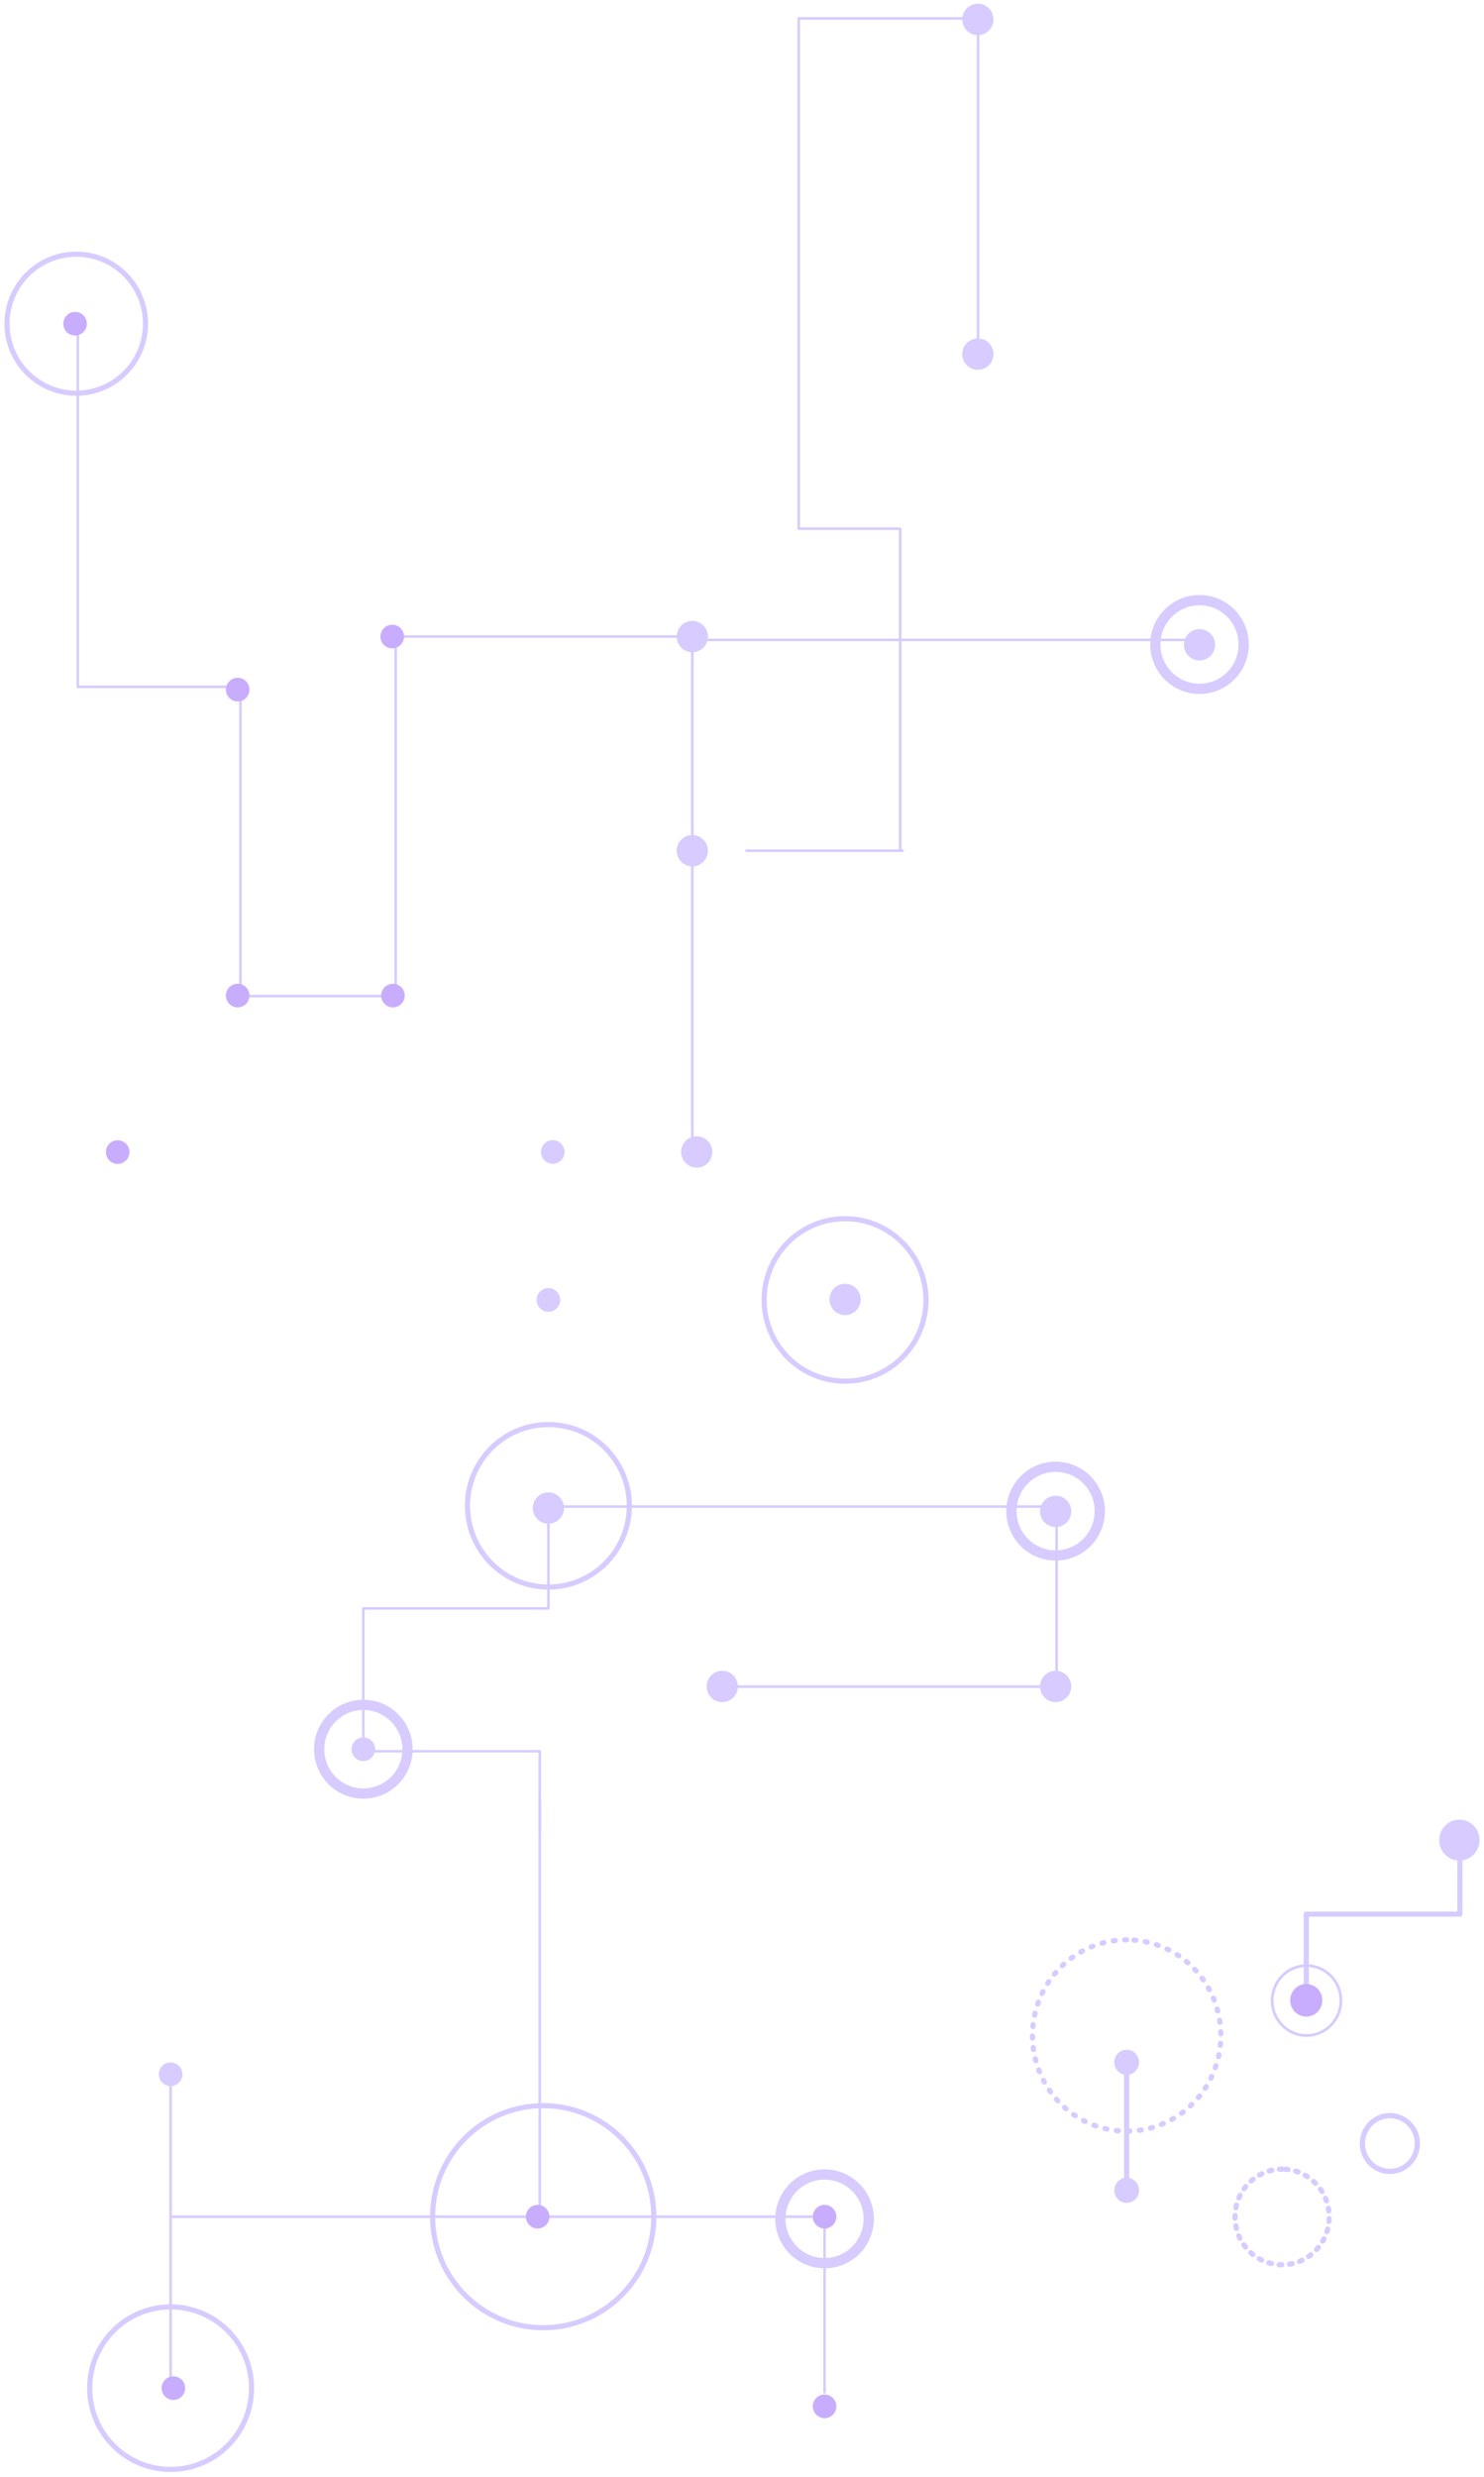 <svg width="290" height="484" viewBox="0 0 290 484" fill="none" xmlns="http://www.w3.org/2000/svg">
	<g opacity="0.6">
		<path d="M15.212 64.88L15.212 134.198L46.99 134.198L46.99 194.618L77.326 194.618L77.326 124.37L135.287 124.37L135.287 225.068" stroke="#BCA9FF" stroke-width="0.5" />
		<path fill-rule="evenodd" clip-rule="evenodd" d="M165.141 238.105C156.407 238.105 149.327 245.213 149.327 253.98C149.327 262.748 156.407 269.855 165.141 269.855C173.875 269.855 180.955 262.748 180.955 253.98C180.955 245.213 173.875 238.105 165.141 238.105Z" stroke="#BCA9FF" />
		<path fill-rule="evenodd" clip-rule="evenodd" d="M71 333.098C66.234 333.098 62.369 336.978 62.369 341.764C62.369 346.547 66.234 350.427 71 350.427C75.768 350.427 79.633 346.547 79.633 341.764C79.633 336.978 75.768 333.098 71 333.098Z" stroke="#BCA9FF" stroke-width="2" />
		<path fill-rule="evenodd" clip-rule="evenodd" d="M206.285 286.58C201.519 286.58 197.654 290.46 197.654 295.246C197.654 300.031 201.519 303.91 206.285 303.91C211.053 303.91 214.918 300.031 214.918 295.246C214.918 290.46 211.053 286.58 206.285 286.58Z" stroke="#BCA9FF" stroke-width="2" />
		<path d="M105.482 358.175V342.16H71.001V314.249H107.169V294.352H206.479V329.529H140.927" stroke="#BCA9FF" stroke-width="0.5" stroke-linecap="round" stroke-linejoin="round" />
		<path d="M105.481 433.513L105.481 351.628" stroke="#BCA9FF" stroke-width="0.5" stroke-linecap="round" stroke-linejoin="round" />
		<path fill-rule="evenodd" clip-rule="evenodd" d="M107.168 278.328C98.434 278.328 91.353 285.435 91.353 294.202C91.353 302.97 98.434 310.077 107.168 310.077C115.902 310.077 122.982 302.97 122.982 294.202C122.982 285.435 115.902 278.328 107.168 278.328Z" stroke="#BCA9FF" />
		<path fill-rule="evenodd" clip-rule="evenodd" d="M106.152 411.4C94.215 411.4 84.539 421.112 84.539 433.094C84.539 445.076 94.215 454.788 106.152 454.788C118.088 454.788 127.764 445.076 127.764 433.094C127.764 421.112 118.088 411.4 106.152 411.4Z" stroke="#BCA9FF" />
		<path fill-rule="evenodd" clip-rule="evenodd" d="M71.001 339.452C69.73 339.452 68.7 340.486 68.7 341.763C68.7 343.038 69.73 344.072 71.001 344.072C72.272 344.072 73.303 343.038 73.303 341.763C73.303 340.486 72.272 339.452 71.001 339.452Z" fill="#BCA9FF" />
		<path fill-rule="evenodd" clip-rule="evenodd" d="M107.168 251.671C105.898 251.671 104.866 252.705 104.866 253.98C104.866 255.257 105.898 256.291 107.168 256.291C108.439 256.291 109.469 255.257 109.469 253.98C109.469 252.705 108.439 251.671 107.168 251.671Z" fill="#BCA9FF" />
		<path fill-rule="evenodd" clip-rule="evenodd" d="M108.022 222.758C106.751 222.758 105.72 223.793 105.72 225.068C105.72 226.344 106.751 227.377 108.022 227.377C109.292 227.377 110.322 226.344 110.322 225.068C110.322 223.793 109.292 222.758 108.022 222.758Z" fill="#BCA9FF" />
		<path fill-rule="evenodd" clip-rule="evenodd" d="M141.139 326.436C139.454 326.436 138.089 327.807 138.089 329.498C138.089 331.19 139.454 332.56 141.139 332.56C142.824 332.56 144.189 331.19 144.189 329.498C144.189 327.807 142.824 326.436 141.139 326.436Z" fill="#BCA9FF" />
		<path fill-rule="evenodd" clip-rule="evenodd" d="M206.287 326.436C204.602 326.436 203.237 327.807 203.237 329.498C203.237 331.19 204.602 332.56 206.287 332.56C207.972 332.56 209.338 331.19 209.338 329.498C209.338 327.807 207.972 326.436 206.287 326.436Z" fill="#BCA9FF" />
		<path fill-rule="evenodd" clip-rule="evenodd" d="M206.287 292.233C204.602 292.233 203.237 293.603 203.237 295.295C203.237 296.986 204.602 298.356 206.287 298.356C207.972 298.356 209.338 296.986 209.338 295.295C209.338 293.603 207.972 292.233 206.287 292.233Z" fill="#BCA9FF" />
		<path fill-rule="evenodd" clip-rule="evenodd" d="M107.169 291.579C105.484 291.579 104.117 292.951 104.117 294.642C104.117 296.333 105.484 297.704 107.169 297.704C108.854 297.704 110.219 296.333 110.219 294.642C110.219 292.951 108.854 291.579 107.169 291.579Z" fill="#BCA9FF" />
		<path fill-rule="evenodd" clip-rule="evenodd" d="M24.62 223.455C23.722 222.553 22.264 222.553 21.365 223.455C20.467 224.357 20.467 225.82 21.365 226.722C22.264 227.624 23.722 227.624 24.62 226.722C25.519 225.82 25.519 224.357 24.62 223.455Z" fill="#A375FC" />
		<path fill-rule="evenodd" clip-rule="evenodd" d="M14.905 49.667C7.434 49.667 1.377 55.746 1.377 63.247C1.377 70.746 7.434 76.825 14.905 76.825C22.376 76.825 28.433 70.746 28.433 63.247C28.433 55.746 22.376 49.667 14.905 49.667Z" stroke="#BCA9FF" />
		<path fill-rule="evenodd" clip-rule="evenodd" d="M16.301 61.612C15.401 60.711 13.945 60.711 13.046 61.612C12.148 62.514 12.148 63.978 13.046 64.88C13.945 65.781 15.401 65.781 16.301 64.88C17.199 63.978 17.199 62.514 16.301 61.612Z" fill="#A375FC" />
		<path fill-rule="evenodd" clip-rule="evenodd" d="M48.071 133.106C47.173 132.205 45.715 132.205 44.817 133.106C43.918 134.008 43.918 135.472 44.817 136.374C45.715 137.276 47.173 137.276 48.071 136.374C48.97 135.472 48.97 134.008 48.071 133.106Z" fill="#A375FC" />
		<path fill-rule="evenodd" clip-rule="evenodd" d="M78.277 122.737C77.379 121.835 75.921 121.835 75.023 122.737C74.124 123.639 74.124 125.102 75.023 126.004C75.921 126.906 77.379 126.906 78.277 126.004C79.176 125.102 79.176 123.639 78.277 122.737Z" fill="#A375FC" />
		<path fill-rule="evenodd" clip-rule="evenodd" d="M136.154 222.006C134.469 222.006 133.104 223.377 133.104 225.069C133.104 226.76 134.469 228.13 136.154 228.13C137.839 228.13 139.205 226.76 139.205 225.069C139.205 223.377 137.839 222.006 136.154 222.006Z" fill="#BCA9FF" />
		<path fill-rule="evenodd" clip-rule="evenodd" d="M165.142 250.822C163.457 250.822 162.092 252.193 162.092 253.885C162.092 255.576 163.457 256.947 165.142 256.947C166.827 256.947 168.193 255.576 168.193 253.885C168.193 252.193 166.827 250.822 165.142 250.822Z" fill="#BCA9FF" />
		<path d="M161.135 433.095H33.342V468.226" stroke="#BCA9FF" stroke-width="0.5" stroke-linecap="round" stroke-linejoin="round" />
		<path fill-rule="evenodd" clip-rule="evenodd" d="M106.691 431.461C105.793 430.559 104.335 430.559 103.437 431.461C102.538 432.363 102.538 433.825 103.437 434.727C104.335 435.63 105.793 435.63 106.691 434.727C107.59 433.825 107.59 432.363 106.691 431.461Z" fill="#A375FC" />
		<path fill-rule="evenodd" clip-rule="evenodd" d="M161.135 424.847C156.368 424.847 152.503 428.727 152.503 433.513C152.503 438.297 156.368 442.177 161.135 442.177C165.903 442.177 169.768 438.297 169.768 433.513C169.768 428.727 165.903 424.847 161.135 424.847Z" stroke="#BCA9FF" stroke-width="2" />
		<path fill-rule="evenodd" clip-rule="evenodd" d="M135.288 121.308C133.603 121.308 132.237 122.68 132.237 124.371C132.237 126.063 133.603 127.433 135.288 127.433C136.973 127.433 138.338 126.063 138.338 124.371C138.338 122.68 136.973 121.308 135.288 121.308Z" fill="#BCA9FF" />
		<path d="M161.134 433.513V467.423" stroke="#BCA9FF" stroke-width="0.5" stroke-linecap="round" stroke-linejoin="round" />
		<path fill-rule="evenodd" clip-rule="evenodd" d="M162.762 431.461C161.863 430.559 160.406 430.559 159.507 431.461C158.608 432.363 158.608 433.825 159.507 434.727C160.406 435.63 161.863 435.63 162.762 434.727C163.66 433.825 163.66 432.363 162.762 431.461Z" fill="#A375FC" />
		<path fill-rule="evenodd" clip-rule="evenodd" d="M162.762 468.517C161.863 467.615 160.406 467.615 159.507 468.517C158.608 469.419 158.608 470.882 159.507 471.784C160.406 472.686 161.863 472.686 162.762 471.784C163.66 470.882 163.66 469.419 162.762 468.517Z" fill="#A375FC" />
		<path fill-rule="evenodd" clip-rule="evenodd" d="M35.509 464.96C34.61 464.058 33.153 464.058 32.254 464.96C31.356 465.861 31.356 467.324 32.254 468.226C33.153 469.127 34.61 469.127 35.509 468.226C36.407 467.324 36.407 465.861 35.509 464.96Z" fill="#A375FC" />
		<path fill-rule="evenodd" clip-rule="evenodd" d="M33.341 450.717C24.607 450.717 17.527 457.826 17.527 466.593C17.527 475.359 24.607 482.468 33.341 482.468C42.075 482.468 49.155 475.359 49.155 466.593C49.155 457.826 42.075 450.717 33.341 450.717Z" stroke="#BCA9FF" />
		<path d="M33.342 407.572L33.342 433.095" stroke="#BCA9FF" stroke-width="0.5" stroke-linecap="round" stroke-linejoin="round" />
		<path fill-rule="evenodd" clip-rule="evenodd" d="M33.342 402.952C32.071 402.952 31.04 403.986 31.04 405.262C31.04 406.538 32.071 407.572 33.342 407.572C34.612 407.572 35.644 406.538 35.644 405.262C35.644 403.986 34.612 402.952 33.342 402.952Z" fill="#BCA9FF" />
		<path fill-rule="evenodd" clip-rule="evenodd" d="M78.414 192.88C77.516 191.978 76.058 191.978 75.159 192.88C74.261 193.782 74.261 195.245 75.159 196.147C76.058 197.049 77.516 197.049 78.414 196.147C79.312 195.245 79.312 193.782 78.414 192.88Z" fill="#A375FC" />
		<path fill-rule="evenodd" clip-rule="evenodd" d="M48.071 192.88C47.173 191.978 45.715 191.978 44.817 192.88C43.918 193.782 43.918 195.245 44.817 196.147C45.715 197.049 47.173 197.049 48.071 196.147C48.97 195.245 48.97 193.782 48.071 192.88Z" fill="#A375FC" />
		<path d="M175.907 166.208V103.29H156.084L156.084 3.6H191.127V69.401" stroke="#BCA9FF" stroke-width="0.5" stroke-linecap="round" stroke-linejoin="round" />
		<path fill-rule="evenodd" clip-rule="evenodd" d="M188.045 69.188C188.045 70.879 189.41 72.251 191.095 72.251C192.78 72.251 194.146 70.879 194.146 69.188C194.146 67.496 192.78 66.125 191.095 66.125C189.41 66.125 188.045 67.496 188.045 69.188Z" fill="#BCA9FF" />
		<path fill-rule="evenodd" clip-rule="evenodd" d="M188.045 3.792C188.045 5.484 189.41 6.855 191.095 6.855C192.78 6.855 194.146 5.484 194.146 3.792C194.146 2.101 192.78 0.729 191.095 0.729C189.41 0.729 188.045 2.101 188.045 3.792Z" fill="#BCA9FF" />
		<path fill-rule="evenodd" clip-rule="evenodd" d="M132.237 166.208C132.237 167.9 133.603 169.27 135.288 169.27C136.973 169.27 138.338 167.9 138.338 166.208C138.338 164.517 136.973 163.145 135.288 163.145C133.603 163.145 132.237 164.517 132.237 166.208Z" fill="#BCA9FF" />
		<path d="M176.389 166.208H145.881" stroke="#BCA9FF" stroke-width="0.5" stroke-linecap="round" stroke-linejoin="round" />
		<path fill-rule="evenodd" clip-rule="evenodd" d="M234.406 117.256C229.638 117.256 225.773 121.136 225.773 125.921C225.773 130.706 229.638 134.585 234.406 134.585C239.172 134.585 243.037 130.706 243.037 125.921C243.037 121.136 239.172 117.256 234.406 117.256Z" stroke="#BCA9FF" stroke-width="2" />
		<path d="M135.288 125.028L234.598 125.028" stroke="#BCA9FF" stroke-width="0.5" stroke-linecap="round" stroke-linejoin="round" />
		<path fill-rule="evenodd" clip-rule="evenodd" d="M234.407 122.908C232.722 122.908 231.356 124.279 231.356 125.971C231.356 127.662 232.722 129.033 234.407 129.033C236.092 129.033 237.457 127.662 237.457 125.971C237.457 124.279 236.092 122.908 234.407 122.908Z" fill="#BCA9FF" />
		<path fill-rule="evenodd" clip-rule="evenodd" d="M285.189 355.522C283.014 355.522 281.252 357.312 281.252 359.519C281.252 361.728 283.014 363.517 285.189 363.517C287.363 363.517 289.125 361.728 289.125 359.519C289.125 357.312 287.363 355.522 285.189 355.522Z" fill="#BCA9FF" />
		<path d="M255.266 388.46V373.981H285.287V360.644" stroke="#BCA9FF" stroke-linecap="round" stroke-linejoin="round" />
		<path fill-rule="evenodd" clip-rule="evenodd" d="M255.32 384.048C251.609 384.048 248.6 387.103 248.6 390.87C248.6 394.639 251.609 397.694 255.32 397.694C259.032 397.694 262.039 394.639 262.039 390.87C262.039 387.103 259.032 384.048 255.32 384.048Z" stroke="#BCA9FF" stroke-width="0.536" />
		<path fill-rule="evenodd" clip-rule="evenodd" d="M257.485 388.564C256.26 387.32 254.273 387.32 253.048 388.564C251.822 389.809 251.822 391.827 253.048 393.07C254.273 394.314 256.26 394.314 257.485 393.07C258.711 391.827 258.711 389.809 257.485 388.564Z" fill="#A375FC" />
		<path fill-rule="evenodd" clip-rule="evenodd" d="M220.169 379.004C210.003 379.004 201.763 387.373 201.763 397.694C201.763 408.015 210.003 416.383 220.169 416.383C230.334 416.383 238.574 408.015 238.574 397.694C238.574 387.373 230.334 379.004 220.169 379.004Z" stroke="#BCA9FF" stroke-width="1.017" stroke-linecap="round" stroke-dasharray="0.38 1.87" />
		<path fill-rule="evenodd" clip-rule="evenodd" d="M250.543 423.804C245.46 423.804 241.341 427.988 241.341 433.148C241.341 438.309 245.46 442.492 250.543 442.492C255.625 442.492 259.746 438.309 259.746 433.148C259.746 427.988 255.625 423.804 250.543 423.804Z" stroke="#BCA9FF" stroke-width="1.017" stroke-linecap="round" stroke-dasharray="0.51 1.53" />
		<path fill-rule="evenodd" clip-rule="evenodd" d="M271.608 413.348C268.644 413.348 266.242 415.789 266.242 418.797C266.242 421.807 268.644 424.247 271.608 424.247C274.571 424.247 276.975 421.807 276.975 418.797C276.975 415.789 274.571 413.348 271.608 413.348Z" stroke="#BCA9FF" stroke-width="1.017" stroke-linecap="round" />
		<path d="M220.168 427.535V404.101" stroke="#BCA9FF" stroke-linecap="round" stroke-linejoin="round" />
		<path fill-rule="evenodd" clip-rule="evenodd" d="M220.167 400.472C218.831 400.472 217.748 401.572 217.748 402.928C217.748 404.285 218.831 405.385 220.167 405.385C221.504 405.385 222.586 404.285 222.586 402.928C222.586 401.572 221.504 400.472 220.167 400.472Z" fill="#BCA9FF" />
		<path fill-rule="evenodd" clip-rule="evenodd" d="M220.168 425.488C218.832 425.488 217.75 426.587 217.75 427.943C217.75 429.298 218.832 430.397 220.168 430.397C221.502 430.397 222.584 429.298 222.584 427.943C222.584 426.587 221.502 425.488 220.168 425.488Z" fill="#BCA9FF" />
	</g>
</svg>
